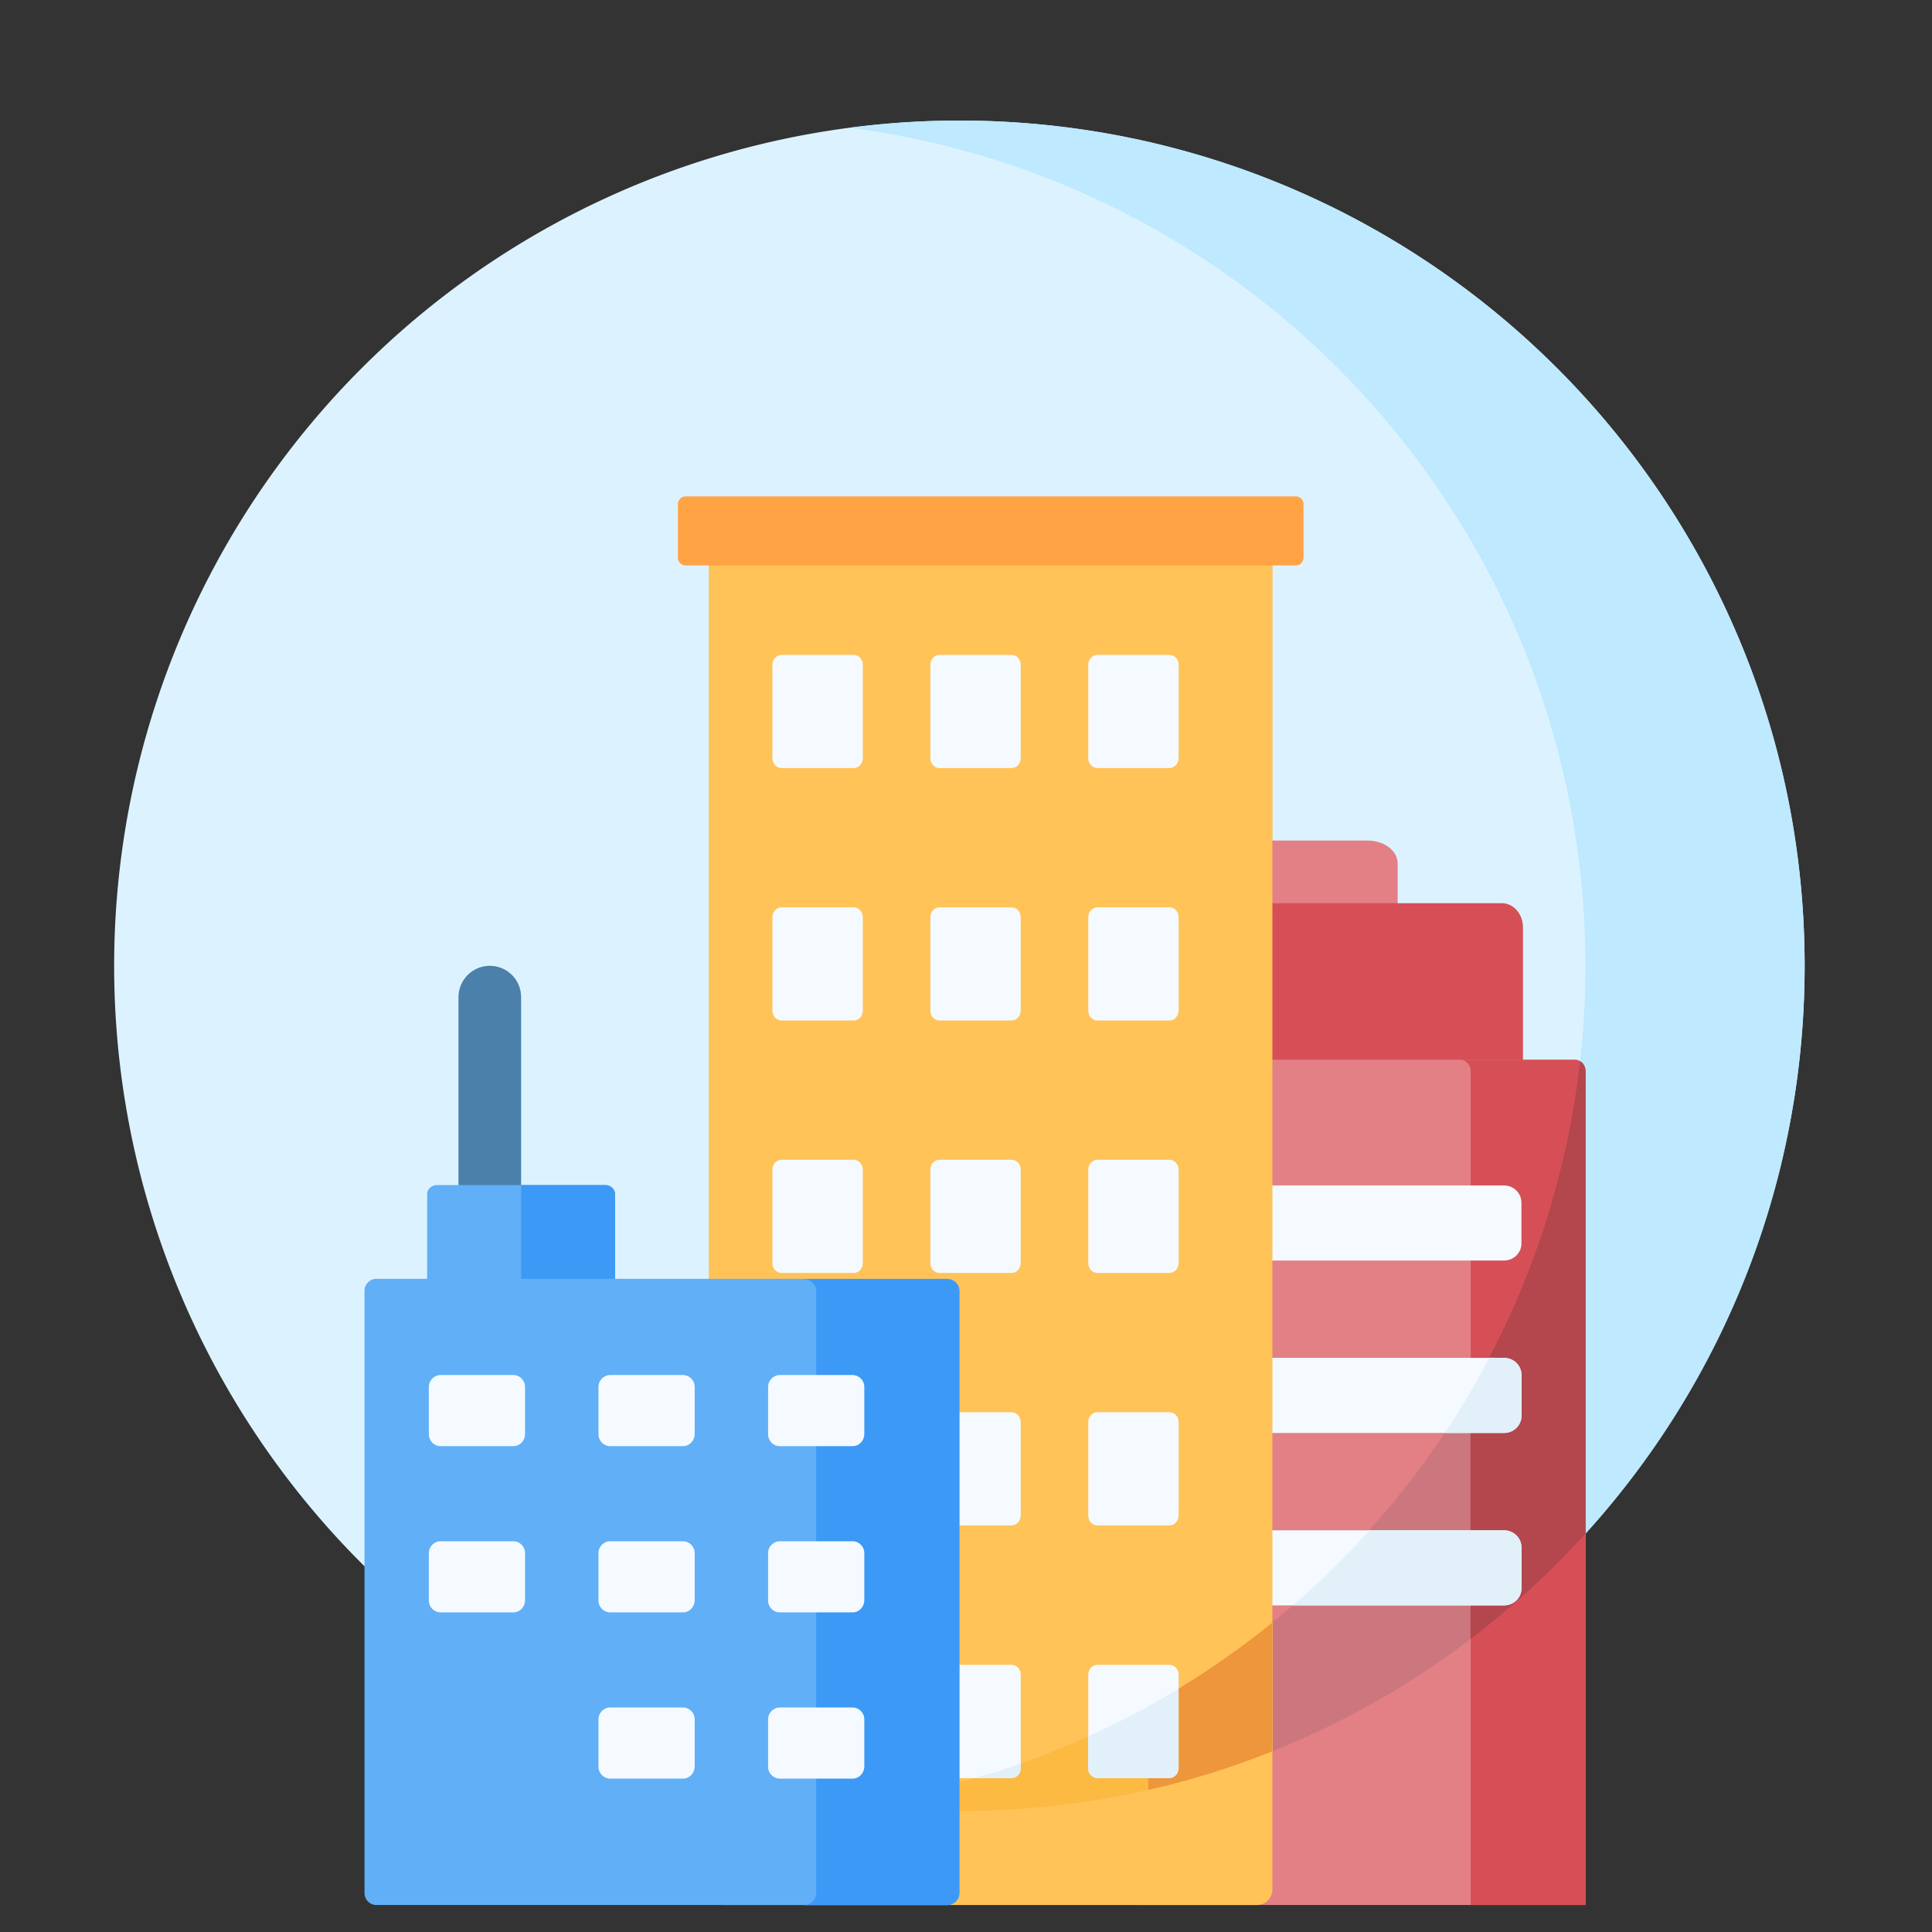 <?xml version="1.0" standalone="no"?><!DOCTYPE svg PUBLIC "-//W3C//DTD SVG 1.1//EN" "http://www.w3.org/Graphics/SVG/1.1/DTD/svg11.dtd"><svg t="1732179509280" class="icon" viewBox="0 0 1024 1024" version="1.1" xmlns="http://www.w3.org/2000/svg" p-id="4322" xmlns:xlink="http://www.w3.org/1999/xlink" width="200" height="200"><rect x="0" y="0" width="1024" height="1024" fill="#333333" stroke="none"/><path d="M508.5 511.9m-448 0a448 448 0 1 0 896 0 448 448 0 1 0-896 0Z" fill="#DCF3FF" p-id="4323"></path><path d="M508.5 63.9c247.4 0 448 200.6 448 448s-200.6 448-448 448c-19.7 0-39.1-1.3-58.1-3.7 220-28.5 389.9-216.5 389.9-444.3S670.4 96.2 450.4 67.7c19-2.5 38.4-3.8 58.1-3.8z" fill="#BEE9FF" p-id="4324"></path><path d="M666.2 276.4h-65.6c4.5 0 8.1 3.7 8.1 8.4v716.5c0 4.6-3.6 8.4-8.1 8.4h65.6c4.5 0 8.1-3.7 8.1-8.4V284.8c-0.1-4.6-3.7-8.4-8.1-8.4z" fill="#FFA344" p-id="4325"></path><path d="M259.6 511.9c9.2 0 16.6 7.4 16.6 16.6v116.1c0 9.2-7.4 16.6-16.6 16.6-9.2 0-16.6-7.4-16.6-16.6V528.5c0-9.1 7.4-16.6 16.6-16.6z" fill="#4A80AA" p-id="4326"></path><path d="M320.9 628.1h-89.4c-2.8 0-5.1 2.2-5.1 4.8v56.7c0 2.7 2.3 4.8 5.1 4.8h89.4c2.8 0 5.1-2.2 5.1-4.8v-56.7c0-2.6-2.3-4.8-5.1-4.8z" fill="#61AFF6" p-id="4327"></path><path d="M320.9 628.1h-44.7v66.4h44.7c2.8 0 5.1-2.2 5.1-4.8V633c0-2.7-2.3-4.9-5.1-4.9z" fill="#3D99F6" p-id="4328"></path><path d="M724.8 511.9h-51.1c-8.8 0-16-5.4-16-12.1v-42.2c0-6.7 7.1-12.1 16-12.1h51.1c8.8 0 16 5.4 16 12.1v42.2c0 6.7-7.1 12.1-16 12.1z" fill="#E28086" p-id="4329"></path><path d="M796 628.1H652.4c-6.2 0-11.2-5.7-11.2-12.8V491.5c0-7.1 5-12.8 11.2-12.8H796c6.2 0 11.2 5.7 11.2 12.8v123.8c0 7.1-5 12.8-11.2 12.8z" fill="#D64F57" p-id="4330"></path><path d="M840.3 1009.7H608.1v-448h226.6c3.2 0 5.7 2.7 5.7 6.1v441.9h-0.1z" fill="#E28086" p-id="4331"></path><path d="M840.3 567.8v245.1C779.7 879.7 699.1 928.2 608 948.8v-44.2c124.5-68.5 212.9-194.5 229.5-342.1 1.7 1.1 2.8 3 2.8 5.3z" fill="#CC777D" p-id="4332"></path><path d="M834.8 561.7H774c3 0 5.5 2.7 5.5 6.1v441.9h60.9V567.8c-0.1-3.4-2.5-6.1-5.6-6.1z" fill="#D64F57" p-id="4333"></path><path d="M837.5 562.5c1.7 1 2.8 3 2.8 5.3v245.1c-18.5 20.4-38.9 39.1-60.9 55.8V737.5c30.1-51.6 50.2-109.7 57.7-171.8l0.4-3.2z" fill="#B4464D" p-id="4334"></path><path d="M797.2 668.1H651.4c-5.2 0-9.3-4.1-9.3-9.2v-21.4c0-5.1 4.2-9.2 9.3-9.2h145.7c5.2 0 9.3 4.1 9.3 9.2v21.4c0.1 5.1-4.1 9.2-9.2 9.2zM797.2 759.5H651.4c-5.2 0-9.3-4.1-9.3-9.2v-21.4c0-5.1 4.2-9.2 9.3-9.2h145.7c5.2 0 9.3 4.1 9.3 9.2v21.4c0.1 5.1-4.1 9.2-9.2 9.2zM797.2 850.9H651.4c-5.2 0-9.3-4.1-9.3-9.2v-21.4c0-5.1 4.2-9.2 9.3-9.2h145.7c5.2 0 9.3 4.1 9.3 9.2v21.4c0.1 5.1-4.1 9.2-9.2 9.2z" fill="#F4FAFF" p-id="4335"></path><path d="M797.2 811.1c5.2 0 9.3 4.1 9.3 9.2v21.4c0 5.1-4.2 9.2-9.3 9.2H685.3c14.4-12.4 27.9-25.7 40.6-39.9l71.3 0.1zM797.2 719.7c5.2 0 9.3 4.1 9.3 9.2v21.4c0 5.1-4.2 9.2-9.3 9.2h-31.4c8.5-12.8 16.4-26.1 23.6-39.9l7.8 0.1z" fill="#E2F0FA" p-id="4336"></path><path d="M666.2 1009.7H383.9c-4.5 0-8.2-3.7-8.2-8.3V288c0-4.6 3.7-8.3 8.2-8.3h282.3c4.5 0 8.2 3.7 8.2 8.3v713.4c0 4.6-3.6 8.3-8.2 8.3z" fill="#FFC358" p-id="4337"></path><path d="M674.4 860v68.2c-51.3 20.5-107.3 31.7-165.9 31.7-19.7 0-39.1-1.3-58.1-3.7 84.3-10.9 161.2-45.2 224-96.2z" fill="#FCBA43" p-id="4338"></path><path d="M674.2 860.2v68.1c-21.1 8.4-43 15.3-65.6 20.4v-44.4c23.3-12.8 45.2-27.6 65.6-44.1z" fill="#EE963B" p-id="4339"></path><path d="M686.9 263.1H363.3c-2.2 0-4 1.9-4 4.2v28.2c0 2.3 1.8 4.2 4 4.2h323.6c2.2 0 4-1.9 4-4.2v-28.2c0-2.4-1.8-4.2-4-4.2z" fill="#FFA344" p-id="4340"></path><path d="M452.4 407.1h-38.1c-2.7 0-4.9-2.3-4.9-5.2v-49.6c0-2.9 2.2-5.2 4.9-5.2h38.1c2.7 0 4.9 2.3 4.9 5.2v49.6c0 2.8-2.2 5.2-4.9 5.2zM536.1 407.1H498c-2.7 0-4.9-2.3-4.9-5.2v-49.6c0-2.9 2.2-5.2 4.9-5.2h38.1c2.7 0 4.9 2.3 4.9 5.2v49.6c0 2.8-2.2 5.2-4.9 5.2zM619.8 407.1h-38.1c-2.7 0-4.9-2.3-4.9-5.2v-49.6c0-2.9 2.2-5.2 4.9-5.2h38.1c2.7 0 4.9 2.3 4.9 5.2v49.6c-0.1 2.8-2.2 5.2-4.9 5.2zM452.4 540.9h-38.1c-2.7 0-4.9-2.3-4.9-5.2v-49.6c0-2.9 2.2-5.2 4.9-5.2h38.1c2.7 0 4.9 2.3 4.9 5.2v49.6c0 2.9-2.2 5.2-4.9 5.2zM536.1 540.9H498c-2.7 0-4.9-2.3-4.9-5.2v-49.6c0-2.9 2.2-5.2 4.9-5.2h38.1c2.7 0 4.9 2.3 4.9 5.2v49.6c0 2.9-2.2 5.2-4.9 5.2zM619.8 540.9h-38.1c-2.7 0-4.9-2.3-4.9-5.2v-49.6c0-2.9 2.2-5.2 4.9-5.2h38.1c2.7 0 4.9 2.3 4.9 5.2v49.6c-0.1 2.9-2.2 5.2-4.9 5.2zM452.4 674.7h-38.1c-2.7 0-4.9-2.3-4.9-5.2v-49.6c0-2.9 2.2-5.2 4.9-5.2h38.1c2.7 0 4.9 2.3 4.9 5.2v49.6c0 2.9-2.2 5.2-4.9 5.2zM536.1 674.7H498c-2.7 0-4.9-2.3-4.9-5.2v-49.6c0-2.9 2.2-5.2 4.9-5.2h38.1c2.7 0 4.9 2.3 4.9 5.2v49.6c0 2.9-2.2 5.2-4.9 5.2zM619.8 674.7h-38.1c-2.7 0-4.9-2.3-4.9-5.2v-49.6c0-2.9 2.2-5.2 4.9-5.2h38.1c2.7 0 4.9 2.3 4.9 5.2v49.6c-0.1 2.9-2.2 5.2-4.9 5.2zM536.1 808.5H498c-2.7 0-4.9-2.3-4.9-5.2v-49.6c0-2.9 2.2-5.2 4.9-5.2h38.1c2.7 0 4.9 2.3 4.9 5.2v49.6c0 2.9-2.2 5.2-4.9 5.2zM619.8 808.5h-38.1c-2.7 0-4.9-2.3-4.9-5.2v-49.6c0-2.9 2.2-5.2 4.9-5.2h38.1c2.7 0 4.9 2.3 4.9 5.2v49.6c-0.1 2.9-2.2 5.2-4.9 5.2zM536.1 942.4H498c-2.7 0-4.9-2.3-4.9-5.2v-49.6c0-2.9 2.2-5.2 4.9-5.2h38.1c2.7 0 4.9 2.3 4.9 5.2v49.6c0 2.8-2.2 5.2-4.9 5.2zM619.8 942.4h-38.1c-2.7 0-4.9-2.3-4.9-5.2v-49.6c0-2.9 2.2-5.2 4.9-5.2h38.1c2.7 0 4.9 2.3 4.9 5.2v49.6c-0.1 2.8-2.2 5.2-4.9 5.2z" fill="#F4FAFF" p-id="4341"></path><path d="M541 934.7v2.5c0 2.9-2.2 5.2-4.9 5.2H517c8.1-2.4 16.1-4.9 24-7.7z" fill="#E2F0FA" p-id="4342"></path><path d="M624.6 895.1v42.1c0 2.9-2.2 5.2-4.9 5.2h-38.1c-2.7 0-4.9-2.3-4.9-5.2v-16.9c16.6-7.5 32.6-15.9 47.9-25.2z" fill="#E2F0FA" p-id="4343"></path><path d="M502.2 1009.7H199.5c-3.5 0-6.3-2.8-6.3-6.3V684.1c0-3.5 2.8-6.3 6.3-6.3h302.7c3.5 0 6.3 2.8 6.3 6.3v319.3c0 3.5-2.8 6.3-6.3 6.3z" fill="#61AFF6" p-id="4344"></path><path d="M501.5 677.9h-75.9c3.9 0 7 2.8 7 6.3v319.3c0 3.5-3.1 6.3-7 6.3h75.9c3.9 0 7-2.8 7-6.3V684.1c0-3.4-3.1-6.2-7-6.2z" fill="#3D99F6" p-id="4345"></path><path d="M272.1 766.5h-38.6c-3.4 0-6.2-2.8-6.2-6.3v-25.1c0-3.5 2.8-6.3 6.2-6.3h38.6c3.4 0 6.2 2.8 6.2 6.3v25.1c-0.1 3.5-2.8 6.3-6.2 6.3zM362 766.5h-38.6c-3.4 0-6.2-2.8-6.2-6.3v-25.1c0-3.5 2.8-6.3 6.2-6.3H362c3.4 0 6.2 2.8 6.2 6.3v25.1c-0.1 3.5-2.8 6.3-6.2 6.3zM451.9 766.5h-38.6c-3.4 0-6.2-2.8-6.2-6.3v-25.1c0-3.5 2.8-6.3 6.2-6.3h38.6c3.4 0 6.2 2.8 6.2 6.3v25.1c-0.1 3.5-2.8 6.3-6.2 6.3zM272.1 854.6h-38.6c-3.4 0-6.2-2.8-6.2-6.3v-25.1c0-3.5 2.8-6.3 6.2-6.3h38.6c3.4 0 6.2 2.8 6.2 6.3v25.1c-0.1 3.5-2.8 6.3-6.2 6.3zM362 854.6h-38.6c-3.4 0-6.2-2.8-6.2-6.3v-25.1c0-3.5 2.8-6.3 6.2-6.3H362c3.4 0 6.2 2.8 6.2 6.3v25.1c-0.1 3.5-2.8 6.3-6.2 6.3zM451.9 854.6h-38.6c-3.4 0-6.2-2.8-6.2-6.3v-25.1c0-3.5 2.8-6.3 6.2-6.3h38.6c3.4 0 6.2 2.8 6.2 6.3v25.1c-0.1 3.5-2.8 6.3-6.2 6.3zM362 942.7h-38.6c-3.4 0-6.2-2.8-6.2-6.3v-25.1c0-3.5 2.8-6.3 6.2-6.3H362c3.4 0 6.2 2.8 6.2 6.3v25.1c-0.1 3.5-2.8 6.3-6.2 6.3zM451.9 942.7h-38.6c-3.4 0-6.2-2.8-6.2-6.3v-25.1c0-3.5 2.8-6.3 6.2-6.3h38.6c3.4 0 6.2 2.8 6.2 6.3v25.1c-0.1 3.5-2.8 6.3-6.2 6.3z" fill="#F4FAFF" p-id="4346"></path></svg>
